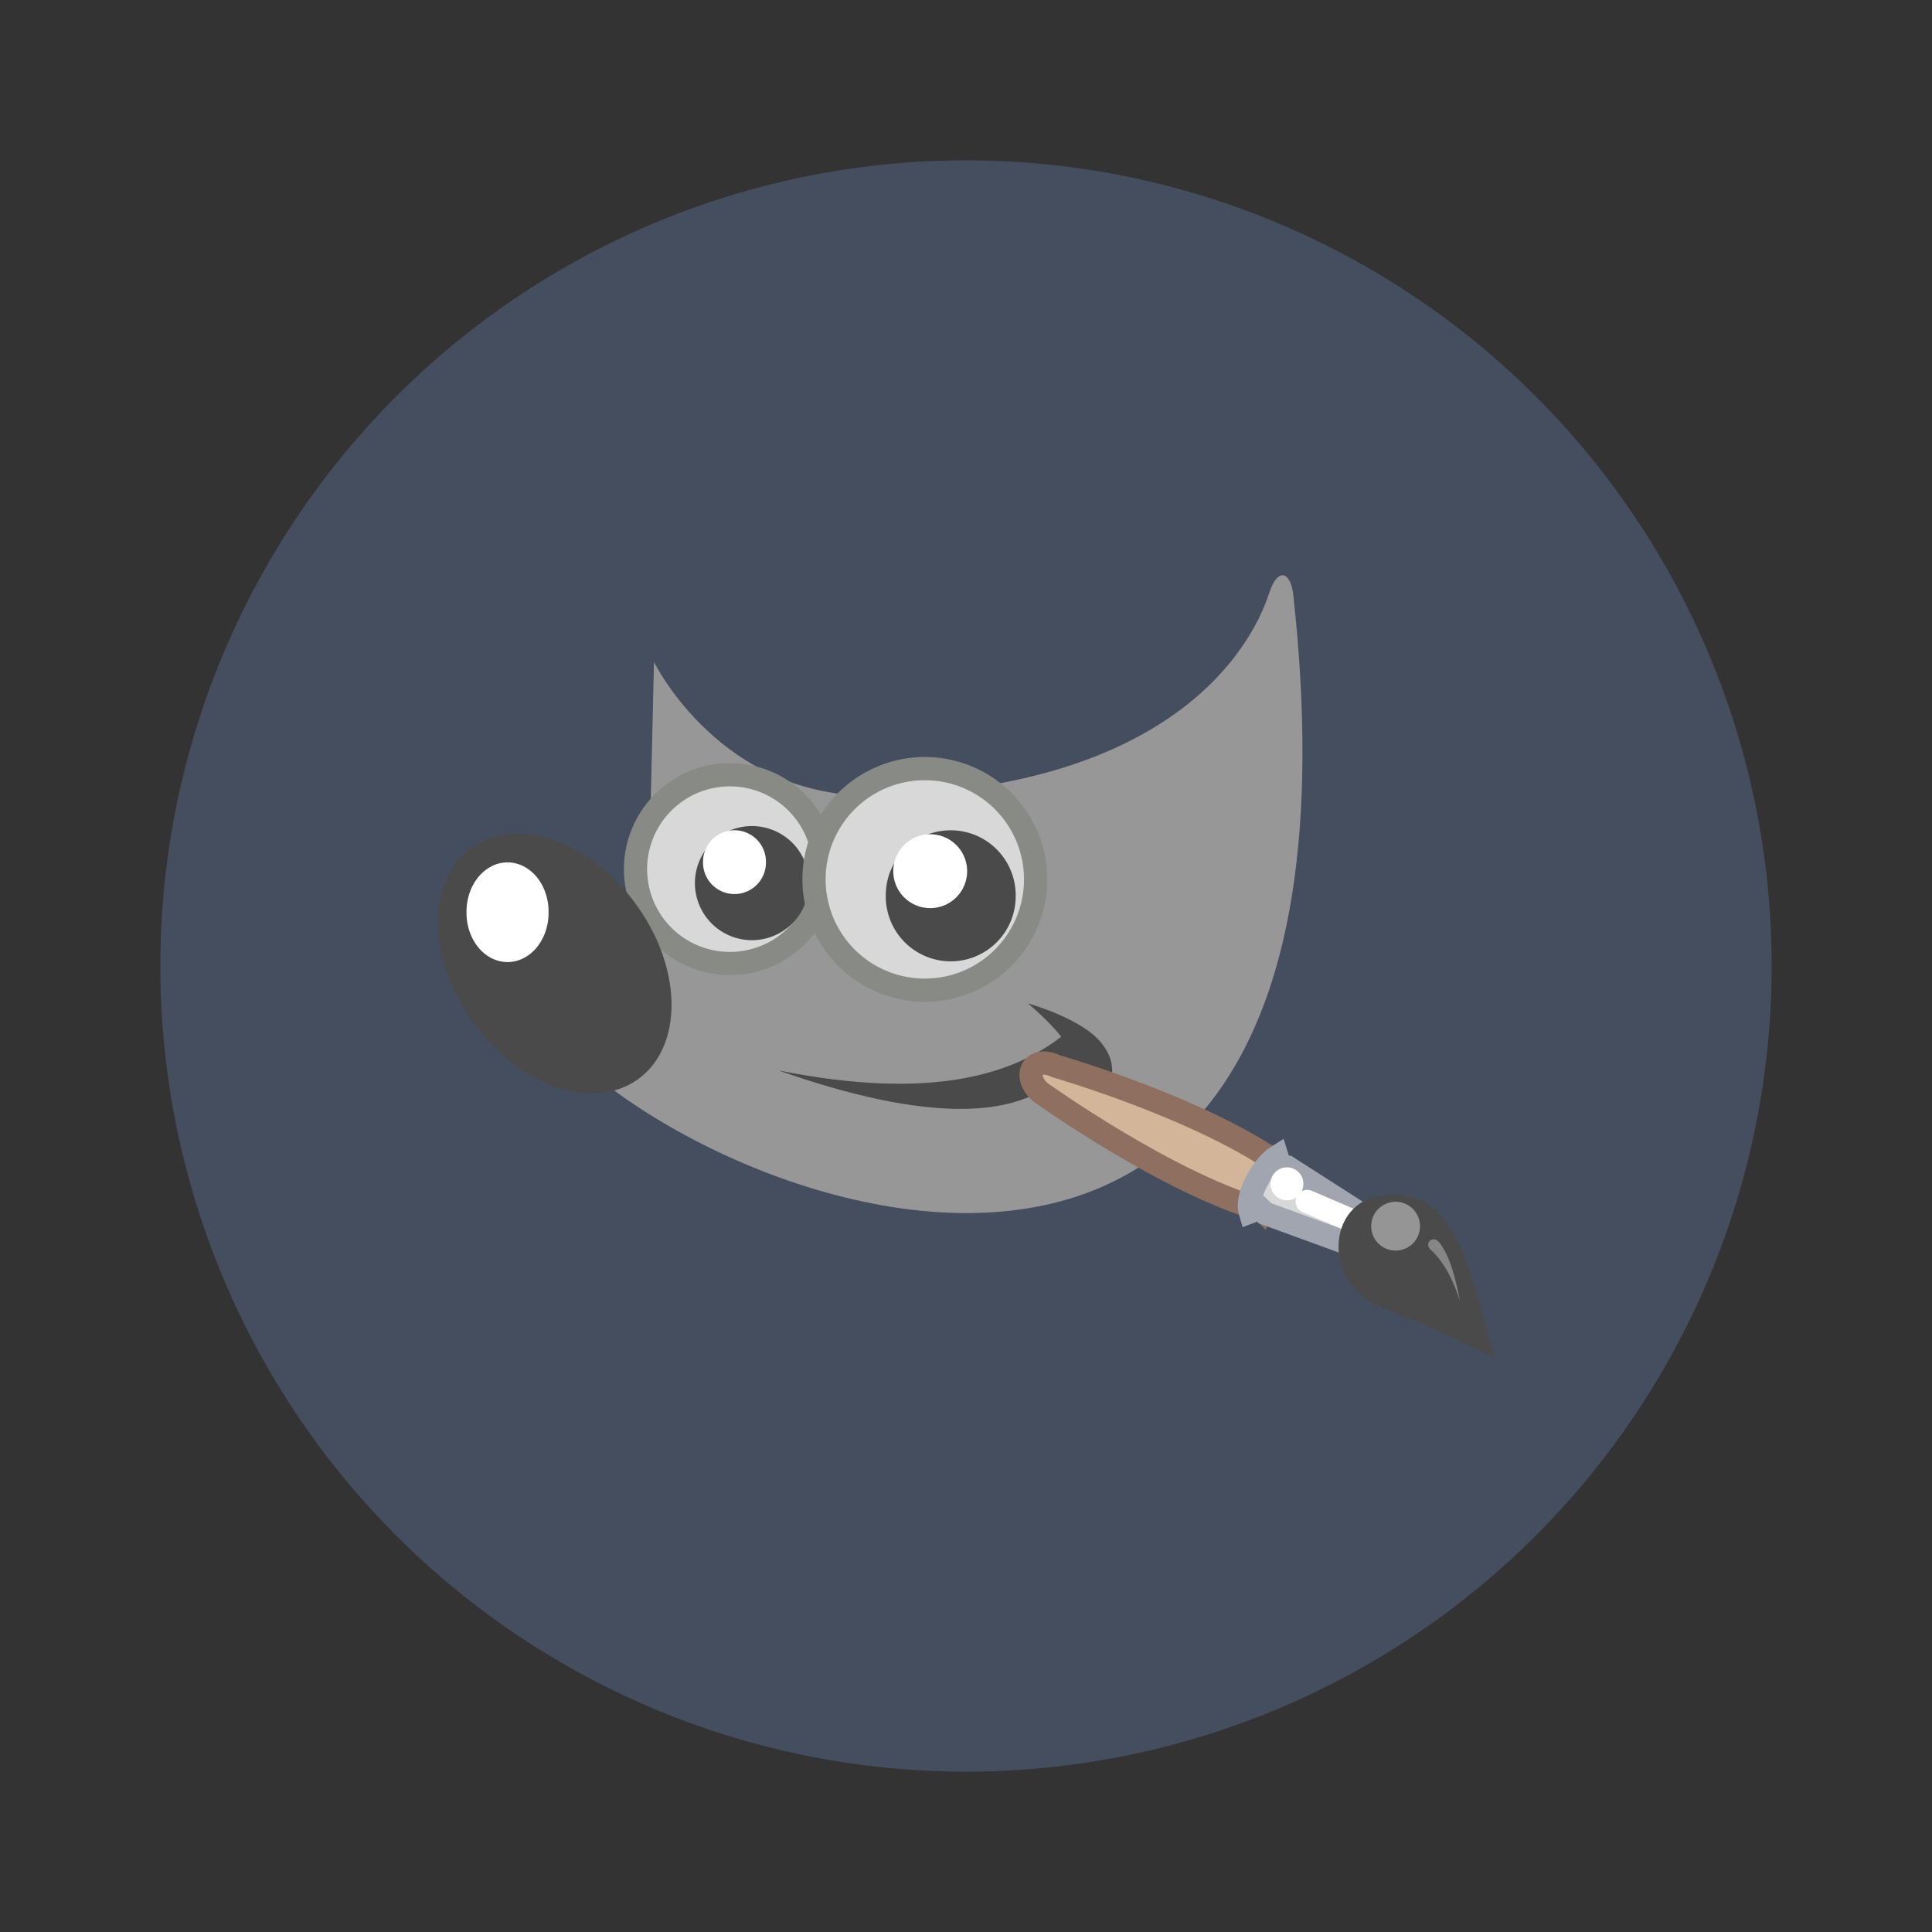<?xml version="1.0" encoding="UTF-8" standalone="no"?>
<svg
   xmlns:dc="http://purl.org/dc/elements/1.1/"
   xmlns:cc="http://creativecommons.org/ns#"
   xmlns:rdf="http://www.w3.org/1999/02/22-rdf-syntax-ns#"
   xmlns:svg="http://www.w3.org/2000/svg"
   xmlns="http://www.w3.org/2000/svg"
   xmlns:xlink="http://www.w3.org/1999/xlink"
   xmlns:sodipodi="http://sodipodi.sourceforge.net/DTD/sodipodi-0.dtd"
   xmlns:inkscape="http://www.inkscape.org/namespaces/inkscape"
   width="192"
   height="192"
   viewBox="0 0 50.8 50.8"
   version="1.1"
   id="svg8"
   inkscape:version="1.0.2 (e86c870879, 2021-01-15)"
   sodipodi:docname="5_hover.svg"
   inkscape:export-filename="/home/hrq/.config/awesome/themes/dark/taglist/1_empty.png"
   inkscape:export-xdpi="96"
   inkscape:export-ydpi="96">
  <rect x="0" y="0" width="50.8" height="50.8" fill="#333333" stroke="none"/>
  <defs
     id="defs2">
    <linearGradient
       id="firefox-b"
       x1="44.018"
       x2="75.089"
       y1="144.36"
       y2="73.386"
       gradientTransform="scale(0.989,1.011)"
       gradientUnits="userSpaceOnUse">
      <stop
         offset="0%"
         stop-color="#FF837D"
         id="stop10" />
      <stop
         offset="100%"
         stop-color="#F8C18C"
         id="stop12" />
    </linearGradient>
    <path
       id="firefox-a"
       d="m 180.856,81.907 -3.11,2.681 c 0,-19.143 -27.041,-58.672 -31.439,-66.939 -1.69,2.458 -3.397,5.263 -3.486,8.267 C 141.005,23.021 124.947,10.561 121.853,0 112.227,8.443 103.726,32.362 109.744,48.764 c 6.018,16.402 19.304,25.239 19.406,25.476 22.123,51.688 -21.612,69.707 -45.775,63.385 -10.383,-2.717 -14.905,-7.765 -20.468,-13.475 9.749,2.376 16.922,1.657 24.38,-0.854 9.18,-3.091 9.945,-8.542 17.364,-5.619 2.79,-0.386 3.004,-3.232 2.07,-5.781 -1.35,-1.896 -3.392,-3.616 -6.013,-5.131 -5.72,-3.014 -12.062,-1.173 -22.336,1.222 -9.907,2.31 -27.82,-12.752 -18.248,-23.4 2.261,0.652 4.831,1.603 9.658,3.021 1.013,-1.756 1.942,-8.304 1.013,-10.747 4.534,-4.359 17.167,-7.94 17.459,-9.626 1.226,-1.64 4.201,-9.511 2.683,-10.465 -3.178,0.176 -24.957,0 -22.386,-9.848 C 69.706,43.628 76.333,34.714 81.12,31.445 72.656,29.441 64.658,33.063 57.475,38.252 53.678,36.883 41.917,35.113 38.428,36.883 35.28,35.663 29.561,31.192 27.907,20.107 25.15,22.65 17.488,29.796 15.897,50.36 7.702,59.621 2.005,78.624 2.196,79.305 L 6.699,71.66 C 4.754,78.226 1.238,96.104 0.597,101.587 L 3.848,94.152 c 0,0 -1.212,20.149 6.931,37.977 8.143,17.828 23.386,31.765 34.365,38.156 7.892,4.717 25.098,14.203 43.11,14.138 18.012,-0.065 43.187,-2.258 52.294,-17.303 7.669,-4.516 14.229,-8.213 19.046,-12.688 8.729,-8.109 10.522,-16.186 10.009,-22.304 7.877,-15.403 11.254,-33.561 11.254,-50.223 z m -19.294,-9.452 -0.039,0.744 0.028,-0.749 0.011,0.006 z" />
    <linearGradient
       id="firefox-d"
       x1="39.419"
       x2="38.3"
       y1="192.84"
       y2="194.132"
       gradientTransform="scale(1.64,0.61)"
       gradientUnits="userSpaceOnUse">
      <stop
         offset="0%"
         stop-color="#FF837D"
         id="stop16" />
      <stop
         offset="100%"
         stop-color="#FF837D"
         id="stop18" />
    </linearGradient>
    <linearGradient
       id="firefox-b-2"
       x1="44.018"
       x2="75.089"
       y1="144.36"
       y2="73.386"
       gradientTransform="scale(0.989,1.011)"
       gradientUnits="userSpaceOnUse">
      <stop
         offset="0%"
         stop-color="#FF837D"
         id="stop1343" />
      <stop
         offset="100%"
         stop-color="#F8C18C"
         id="stop1345" />
    </linearGradient>
    <path
       id="firefox-a-1"
       d="M180.856,81.907 L177.746,84.588 C177.746,65.445 150.705,25.916 146.308,17.649 C144.618,20.107 142.91,22.912 142.822,25.916 C141.005,23.021 124.947,10.561 121.853,-3.63797881e-12 C112.227,8.443 103.726,32.362 109.744,48.764 C115.762,65.165 129.048,74.003 129.15,74.24 C151.272,125.928 107.537,143.947 83.375,137.625 C72.991,134.908 68.47,129.86 62.907,124.15 C72.656,126.527 79.828,125.808 87.286,123.297 C96.466,120.206 97.231,114.755 104.65,117.678 C107.44,117.292 107.654,114.445 106.72,111.897 C105.37,110.001 103.328,108.281 100.707,106.766 C94.987,103.752 88.645,105.593 78.371,107.988 C68.464,110.298 50.551,95.236 60.123,84.588 C62.384,85.24 64.955,86.19 69.781,87.609 C70.794,85.854 71.722,79.305 70.794,76.862 C75.328,72.503 87.961,68.922 88.254,67.237 C89.48,65.596 92.455,57.726 90.936,56.772 C87.758,56.948 65.98,56.772 68.55,46.924 C69.706,43.628 76.333,34.714 81.12,31.445 C72.656,29.441 64.658,33.063 57.475,38.252 C53.678,36.883 41.917,35.113 38.428,36.883 C35.28,35.663 29.561,31.192 27.907,20.107 C25.15,22.65 17.488,29.796 15.897,50.36 C7.702,59.621 2.005,78.624 2.196,79.305 L6.699,71.66 C4.754,78.226 1.238,96.104 0.597,101.587 L3.848,94.152 C3.848,94.152 2.636,114.301 10.778,132.129 C18.921,149.957 34.164,163.894 45.144,170.285 C53.035,175.002 70.242,184.489 88.254,184.423 C106.266,184.358 131.441,182.165 140.548,167.121 C148.217,162.605 154.778,158.907 159.594,154.433 C168.323,146.323 170.116,138.247 169.603,132.129 C177.48,116.726 180.856,98.568 180.856,81.907 Z M161.562,72.455 L161.523,73.198 L161.551,72.449 L161.562,72.455 L161.562,72.455 Z" />
    <linearGradient
       id="firefox-d-0"
       x1="39.419"
       x2="38.3"
       y1="192.84"
       y2="194.132"
       gradientTransform="scale(1.64,0.61)"
       gradientUnits="userSpaceOnUse">
      <stop
         offset="0%"
         stop-color="#FF837D"
         id="stop1349" />
      <stop
         offset="100%"
         stop-color="#FF837D"
         id="stop1351" />
    </linearGradient>
    <style
       type="text/css"
       id="style228"><![CDATA[
    .fil1 {fill:none}
    .fil0 {fill:#212121;fill-rule:nonzero}
   ]]></style>
    <mask
       id="mask0"
       mask-type="alpha"
       maskUnits="userSpaceOnUse"
       x="0"
       y="0"
       width="256"
       height="256">
      <path
         style="clip-rule:evenodd;fill:#ffffff;fill-rule:evenodd"
         inkscape:connector-curvature="0"
         d="m 181.534,254.252 c 4.032,1.571 8.63,1.47 12.7,-0.488 l 52.706,-25.361 c 5.538,-2.665 9.06,-8.271 9.06,-14.42 V 42.018 c 0,-6.149 -3.522,-11.754 -9.06,-14.419 L 194.234,2.237 c -5.341,-2.57 -11.592,-1.94 -16.279,1.467 -0.67,0.487 -1.308,1.03 -1.906,1.629 L 75.149,97.386 31.199,64.025 C 27.108,60.919 21.385,61.173 17.585,64.63 L 3.489,77.453 c -4.648,4.228 -4.653,11.54 -0.012,15.775 L 41.593,128 3.478,162.773 c -4.642,4.235 -4.636,11.547 0.012,15.775 L 17.585,191.37 c 3.8,3.457 9.522,3.711 13.614,0.606 l 43.95,-33.362 100.9,92.053 c 1.596,1.597 3.47,2.8 5.485,3.585 z M 192.039,69.885 115.479,128 l 76.56,58.115 z"
         id="path912" />
    </mask>
    <filter
       style="color-interpolation-filters:sRGB"
       id="filter0_d"
       x="-21.49"
       y="40.522"
       width="298.822"
       height="236.149"
       filterUnits="userSpaceOnUse">
      <feFlood
         flood-opacity="0"
         result="BackgroundImageFix"
         id="feFlood931" />
      <feColorMatrix
         in="SourceAlpha"
         type="matrix"
         values="0 0 0 0 0 0 0 0 0 0 0 0 0 0 0 0 0 0 127 0"
         id="feColorMatrix933" />
      <feOffset
         id="feOffset935" />
      <feGaussianBlur
         stdDeviation="10.667"
         id="feGaussianBlur937" />
      <feColorMatrix
         type="matrix"
         values="0 0 0 0 0 0 0 0 0 0 0 0 0 0 0 0 0 0 0.25 0"
         id="feColorMatrix939" />
      <feBlend
         mode="overlay"
         in2="BackgroundImageFix"
         result="effect1_dropShadow"
         id="feBlend941" />
      <feBlend
         mode="normal"
         in="SourceGraphic"
         in2="effect1_dropShadow"
         result="shape"
         id="feBlend943" />
    </filter>
    <filter
       style="color-interpolation-filters:sRGB"
       id="filter1_d"
       x="154.667"
       y="-20.674"
       width="122.667"
       height="297.347"
       filterUnits="userSpaceOnUse">
      <feFlood
         flood-opacity="0"
         result="BackgroundImageFix"
         id="feFlood946" />
      <feColorMatrix
         in="SourceAlpha"
         type="matrix"
         values="0 0 0 0 0 0 0 0 0 0 0 0 0 0 0 0 0 0 127 0"
         id="feColorMatrix948" />
      <feOffset
         id="feOffset950" />
      <feGaussianBlur
         stdDeviation="10.667"
         id="feGaussianBlur952" />
      <feColorMatrix
         type="matrix"
         values="0 0 0 0 0 0 0 0 0 0 0 0 0 0 0 0 0 0 0.25 0"
         id="feColorMatrix954" />
      <feBlend
         mode="overlay"
         in2="BackgroundImageFix"
         result="effect1_dropShadow"
         id="feBlend956" />
      <feBlend
         mode="normal"
         in="SourceGraphic"
         in2="effect1_dropShadow"
         result="shape"
         id="feBlend958" />
    </filter>
    <linearGradient
       id="paint0_linear"
       x1="127.844"
       y1="0.66"
       x2="127.844"
       y2="255.34"
       gradientUnits="userSpaceOnUse">
      <stop
         stop-color="white"
         id="stop961" />
      <stop
         offset="1"
         stop-color="white"
         stop-opacity="0"
         id="stop963" />
    </linearGradient>
    <clipPath
       id="clip0">
      <rect
         width="192"
         height="192"
         fill="white"
         id="rect3989" />
    </clipPath>
    <radialGradient
       cx="23"
       cy="33.938"
       r="18.25"
       fx="23"
       fy="33.938"
       id="radialGradient6498"
       xlink:href="#linearGradient6492"
       gradientUnits="userSpaceOnUse"
       gradientTransform="matrix(3.913,0,0,1.702,6.173,64.101)" />
    <linearGradient
       id="linearGradient6492">
      <stop
         style="stop-color:black;stop-opacity:1"
         offset="0"
         id="stop6494" />
      <stop
         style="stop-color:black;stop-opacity:0"
         offset="1"
         id="stop6496" />
    </linearGradient>
    <radialGradient
       cx="18.558"
       cy="22.3"
       r="19.229"
       fx="18.558"
       fy="22.3"
       id="radialGradient4354"
       xlink:href="#linearGradient6500"
       gradientUnits="userSpaceOnUse"
       gradientTransform="matrix(6.936,0,0,5.073,-58.249,-28.992)" />
    <linearGradient
       id="linearGradient6500">
      <stop
         style="stop-color:#857c63;stop-opacity:1"
         offset="0"
         id="stop6502" />
      <stop
         style="stop-color:#221f19;stop-opacity:1"
         offset="1"
         id="stop6504" />
    </linearGradient>
    <linearGradient
       x1="32.35"
       y1="28.083"
       x2="21.213"
       y2="30.293"
       id="linearGradient4351"
       xlink:href="#linearGradient6492"
       gradientUnits="userSpaceOnUse"
       gradientTransform="matrix(3.913,0,0,3.913,-9.327,-1.753)" />
    <linearGradient
       x1="14.969"
       y1="19.111"
       x2="39.525"
       y2="46.986"
       id="linearGradient8530"
       xlink:href="#linearGradient8524"
       gradientUnits="userSpaceOnUse"
       gradientTransform="matrix(3.913,0,0,3.913,5.684,-3.106)" />
    <linearGradient
       id="linearGradient8524">
      <stop
         style="stop-color:white;stop-opacity:1"
         offset="0"
         id="stop8526" />
      <stop
         style="stop-color:white;stop-opacity:0"
         offset="1"
         id="stop8528" />
    </linearGradient>
    <radialGradient
       cx="69.473"
       cy="19.598"
       r="3.515"
       fx="69.473"
       fy="19.598"
       id="radialGradient4363"
       xlink:href="#linearGradient6468"
       gradientUnits="userSpaceOnUse"
       gradientTransform="matrix(6.592,0,0,6.592,-398.877,-59.774)" />
    <linearGradient
       id="linearGradient6468">
      <stop
         style="stop-color:white;stop-opacity:1"
         offset="0"
         id="stop6470" />
      <stop
         style="stop-color:#b9b9b0;stop-opacity:1"
         offset="1"
         id="stop6472" />
    </linearGradient>
    <radialGradient
       cx="6.024"
       cy="25.271"
       r="4.831"
       fx="6.024"
       fy="25.271"
       id="radialGradient8548"
       xlink:href="#linearGradient8542"
       gradientUnits="userSpaceOnUse"
       gradientTransform="matrix(3.12,-1.802,2.103,3.642,-48.746,7.015)" />
    <linearGradient
       id="linearGradient8542">
      <stop
         style="stop-color:#5b676b;stop-opacity:1"
         offset="0"
         id="stop8544" />
      <stop
         style="stop-color:#141718;stop-opacity:1"
         offset="1"
         id="stop8546" />
    </linearGradient>
    <linearGradient
       x1="6.305"
       y1="23.362"
       x2="5.985"
       y2="31.57"
       id="linearGradient6458"
       xlink:href="#linearGradient8524"
       gradientUnits="userSpaceOnUse"
       gradientTransform="matrix(3.132,-2.346,2.346,3.132,-55.506,35.319)" />
    <radialGradient
       cx="69.473"
       cy="19.598"
       r="3.515"
       fx="69.473"
       fy="19.598"
       id="radialGradient6474"
       xlink:href="#linearGradient6468"
       gradientUnits="userSpaceOnUse"
       gradientTransform="matrix(7.738,0,0,7.738,-445.666,-82.458)" />
    <linearGradient
       x1="37.018"
       y1="19.24"
       x2="27.754"
       y2="11.182"
       id="linearGradient6957"
       xlink:href="#linearGradient6951"
       gradientUnits="userSpaceOnUse"
       gradientTransform="matrix(-0.449,-1.525,1.525,-0.449,127.405,187.422)" />
    <linearGradient
       id="linearGradient6951">
      <stop
         style="stop-color:#6e3d09;stop-opacity:1"
         offset="0"
         id="stop6953" />
      <stop
         style="stop-color:#ea8113;stop-opacity:1"
         offset="0.242"
         id="stop6959" />
      <stop
         style="stop-color:#5c3307;stop-opacity:1"
         offset="0.621"
         id="stop6961" />
      <stop
         style="stop-color:#e07c12;stop-opacity:1"
         offset="1"
         id="stop6955" />
    </linearGradient>
    <linearGradient
       x1="19.395"
       y1="30.001"
       x2="23.109"
       y2="33.439"
       id="linearGradient6945"
       xlink:href="#linearGradient6939"
       gradientUnits="userSpaceOnUse"
       gradientTransform="matrix(-0.449,-1.525,1.525,-0.449,120.488,184.655)" />
    <linearGradient
       id="linearGradient6939">
      <stop
         style="stop-color:#bdbdbd;stop-opacity:1"
         offset="0"
         id="stop6941" />
      <stop
         style="stop-color:#e2e2e2;stop-opacity:1"
         offset="0.333"
         id="stop6947" />
      <stop
         style="stop-color:#a3a3a3;stop-opacity:1"
         offset="0.667"
         id="stop6949" />
      <stop
         style="stop-color:#ddd;stop-opacity:1"
         offset="1"
         id="stop6943" />
    </linearGradient>
    <radialGradient
       cx="15.415"
       cy="35.357"
       r="7.579"
       fx="15.415"
       fy="35.357"
       id="radialGradient6969"
       xlink:href="#linearGradient6963"
       gradientUnits="userSpaceOnUse"
       gradientTransform="matrix(-0.707,-2.399,2.338,-0.689,94.685,207.11)" />
    <linearGradient
       id="linearGradient6963">
      <stop
         style="stop-color:#696969;stop-opacity:1"
         offset="0"
         id="stop6965" />
      <stop
         style="stop-color:black;stop-opacity:1"
         offset="1"
         id="stop6967" />
    </linearGradient>
    <linearGradient
       x1="13.236"
       y1="37.752"
       x2="7.752"
       y2="42.282"
       id="linearGradient2452"
       xlink:href="#linearGradient8524"
       gradientUnits="userSpaceOnUse"
       gradientTransform="matrix(0.263,-1.329,1.329,0.263,123.994,149.648)" />
    <linearGradient
       x1="26.163"
       y1="30.543"
       x2="24.329"
       y2="30.985"
       id="linearGradient4330"
       xlink:href="#linearGradient6492"
       gradientUnits="userSpaceOnUse"
       gradientTransform="matrix(3.913,0,0,3.913,5.684,-3.106)" />
  </defs>
  <sodipodi:namedview
     id="base"
     pagecolor="#ffffff"
     bordercolor="#666666"
     borderopacity="1.0"
     inkscape:pageopacity="0.0"
     inkscape:pageshadow="2"
     inkscape:zoom="1.979899"
     inkscape:cx="34.938298"
     inkscape:cy="104.39666"
     inkscape:document-units="mm"
     inkscape:current-layer="layer1"
     inkscape:document-rotation="0"
     showgrid="false"
     inkscape:window-width="1888"
     inkscape:window-height="1018"
     inkscape:window-x="16"
     inkscape:window-y="16"
     inkscape:window-maximized="0"
     units="px" />
  <g
     inkscape:label="Layer 1"
     inkscape:groupmode="layer"
     id="layer1">
    <circle
       style="fill:#454e5f;fill-opacity:1;stroke-width:0.276"
       id="path1291-5"
       cx="-25.4"
       cy="25.4"
       r="21.184"
       transform="scale(-1,1)" />
    <g
       id="g4486"
       transform="matrix(0.156,0,0,0.156,9.977,10.279)">
      <path
         id="path4323"
         style="color:#000000;display:inline;overflow:visible;visibility:visible;fill:#979797;fill-opacity:1;fill-rule:evenodd;stroke:none;stroke-width:3.913;stroke-linecap:butt;stroke-linejoin:miter;stroke-miterlimit:10;stroke-dasharray:none;stroke-dashoffset:0;stroke-opacity:1;marker:none;marker-start:none;marker-mid:none;marker-end:none"
         d="m 46.275,45.676 c 0,0 11.247,23.193 37.558,22.538 55.138,-1.383 64.807,-30.146 66.191,-34.296 1.383,-4.15 3.5,-3.521 3.989,0.314 17.983,163.231 -124.8,93.195 -129.871,65.393 28.358,-8.3 21.441,-24.208 21.441,-24.208 z"
         inkscape:connector-curvature="0" />
      <path
         id="path6480"
         style="color:#000000;display:inline;overflow:visible;visibility:visible;fill:#4a4a4a;fill-opacity:1;fill-rule:evenodd;stroke:none;stroke-width:3.913;stroke-linecap:butt;stroke-linejoin:miter;stroke-miterlimit:10;stroke-dasharray:none;stroke-dashoffset:0;stroke-opacity:1;marker:none;marker-start:none;marker-mid:none;marker-end:none"
         d="m 67.26,114.53 c 26.367,5.274 39.794,0.384 47.652,-5.684 -2.075,-2.68 -5.62,-5.62 -5.62,-5.62 0,0 9.208,2.559 12.45,6.744 3.233,4.173 1.2,6.744 0.354,12.084 -1.884,-4.69 -5.399,-6.448 -5.875,-8.312 -7.067,9.77 -24.675,9.364 -48.961,0.788 z"
         inkscape:connector-curvature="0" />
      <path
         id="path4357"
         style="color:#000000;display:inline;overflow:visible;visibility:visible;fill:#d8d8d8;fill-opacity:1;fill-rule:evenodd;stroke:#888a85;stroke-width:3.913;stroke-linecap:butt;stroke-linejoin:miter;stroke-miterlimit:10;stroke-dasharray:none;stroke-dashoffset:0;stroke-opacity:1;marker:none;marker-start:none;marker-mid:none;marker-end:none"
         d="m 74.979,80.604 a 15.908,15.908 0 1 1 -31.816,0 15.908,15.908 0 1 1 31.816,0 z"
         inkscape:connector-curvature="0" />
      <path
         id="path5198"
         style="color:#000000;display:inline;overflow:visible;visibility:visible;fill:#4a4a4a;fill-opacity:1;fill-rule:evenodd;stroke:none;stroke-width:3.913;stroke-linecap:butt;stroke-linejoin:miter;stroke-miterlimit:10;stroke-dasharray:none;stroke-dashoffset:0;stroke-opacity:1;marker:none;marker-start:none;marker-mid:none;marker-end:none"
         d="M 43.289,86.598 A 23.862,16.946 54.192 1 1 15.804,106.427 23.862,16.946 54.192 1 1 43.289,86.598 Z"
         inkscape:connector-curvature="0" />
      <path
         id="path4359"
         style="color:#000000;display:inline;overflow:visible;visibility:visible;fill:#4a4a4a;fill-opacity:1;fill-rule:evenodd;stroke:#4a4a4a;stroke-width:3.913;stroke-linecap:butt;stroke-linejoin:miter;stroke-miterlimit:10;stroke-dasharray:none;stroke-dashoffset:0;stroke-opacity:1;marker:none;marker-start:none;marker-mid:none;marker-end:none"
         d="m 70.45,82.961 a 7.659,7.659 0 1 1 -15.319,0 7.659,7.659 0 1 1 15.319,0 z"
         inkscape:connector-curvature="0" />
      <path
         id="path6446"
         style="color:#000000;display:inline;overflow:visible;visibility:visible;fill:#ffffff;fill-opacity:1;fill-rule:evenodd;stroke:none;stroke-width:3.913;stroke-linecap:butt;stroke-linejoin:miter;stroke-miterlimit:10;stroke-dasharray:none;stroke-dashoffset:0;stroke-opacity:1;marker:none;marker-start:none;marker-mid:none;marker-end:none"
         d="m 28.509,87.867 a 6.917,8.3 0 1 1 -13.833,0 6.917,8.3 0 1 1 13.833,0 z"
         inkscape:connector-curvature="0" />
      <path
         id="path4361"
         style="color:#000000;display:inline;overflow:visible;visibility:visible;fill:#ffffff;fill-opacity:1;fill-rule:evenodd;stroke:none;stroke-width:3;stroke-linecap:butt;stroke-linejoin:miter;stroke-miterlimit:10;stroke-dasharray:none;stroke-dashoffset:0;stroke-opacity:1;marker:none;marker-start:none;marker-mid:none;marker-end:none"
         d="m 65.147,79.426 a 5.303,5.303 0 1 1 -10.605,0 5.303,5.303 0 1 1 10.605,0 z"
         inkscape:connector-curvature="0" />
      <path
         id="path6462"
         style="color:#000000;display:inline;overflow:visible;visibility:visible;fill:#d8d8d8;fill-opacity:1;fill-rule:evenodd;stroke:#888a85;stroke-width:3.913;stroke-linecap:butt;stroke-linejoin:miter;stroke-miterlimit:10;stroke-dasharray:none;stroke-dashoffset:0;stroke-opacity:1;marker:none;marker-start:none;marker-mid:none;marker-end:none"
         d="m 110.599,82.333 a 18.675,18.675 0 1 1 -37.35,0 18.675,18.675 0 1 1 37.35,0 z"
         inkscape:connector-curvature="0" />
      <path
         id="path6464"
         style="color:#000000;display:inline;overflow:visible;visibility:visible;fill:#4a4a4a;fill-opacity:1;fill-rule:evenodd;stroke:#4a4a4a;stroke-width:3.913;stroke-linecap:butt;stroke-linejoin:miter;stroke-miterlimit:10;stroke-dasharray:none;stroke-dashoffset:0;stroke-opacity:1;marker:none;marker-start:none;marker-mid:none;marker-end:none"
         d="m 105.283,85.1 a 8.992,8.992 0 1 1 -17.983,0 8.992,8.992 0 1 1 17.983,0 z"
         inkscape:connector-curvature="0" />
      <path
         id="path6466"
         style="color:#000000;display:inline;overflow:visible;visibility:visible;fill:#ffffff;fill-opacity:1;fill-rule:evenodd;stroke:none;stroke-width:3.521;stroke-linecap:butt;stroke-linejoin:miter;stroke-miterlimit:10;stroke-dasharray:none;stroke-dashoffset:0;stroke-opacity:1;marker:none;marker-start:none;marker-mid:none;marker-end:none"
         d="m 99.058,80.95 a 6.225,6.225 0 1 1 -12.45,0 6.225,6.225 0 1 1 12.45,0 z"
         inkscape:connector-curvature="0" />
      <path
         inkscape:connector-curvature="0"
         d="m 148.834,138.105 3.625,-7.218 c -13.484,-9.865 -38.341,-17.043 -38.341,-17.043 -4.309,-2.007 -5.668,1.864 -2.685,4.38 0,0 21.258,15.239 37.401,19.881 z"
         style="color:#000000;display:inline;overflow:visible;visibility:visible;opacity:1;fill:#d3b69a;fill-opacity:1;fill-rule:nonzero;stroke:#8e6f60;stroke-width:3.913;stroke-linecap:round;stroke-linejoin:miter;stroke-miterlimit:4;stroke-dasharray:none;stroke-dashoffset:0;stroke-opacity:1;marker:none;marker-start:none;marker-mid:none;marker-end:none"
         id="path6937" />
      <path
         inkscape:connector-curvature="0"
         d="m 166.122,144.759 1.94,-4.296 -15.054,-9.644 -1.2,-0.102 -0.519,-1.661 c -2.187,1.369 -5.365,6.457 -4.522,9.317 l 1.626,-0.615 0.881,0.851 z"
         style="color:#000000;display:inline;overflow:visible;visibility:visible;opacity:1;fill:#d8d8d8;fill-opacity:1;fill-rule:nonzero;stroke:#a0a5af;stroke-width:3.913;stroke-linecap:round;stroke-linejoin:miter;stroke-miterlimit:4;stroke-dasharray:none;stroke-dashoffset:0;stroke-opacity:1;marker:none;marker-start:none;marker-mid:none;marker-end:none"
         id="path6935" />
      <path
         inkscape:connector-curvature="0"
         d="m 156.366,136.611 9.995,4.292"
         style="color:#000000;display:inline;overflow:visible;visibility:visible;opacity:1;fill:none;fill-opacity:1;fill-rule:nonzero;stroke:#ffffff;stroke-width:3.913;stroke-linecap:round;stroke-linejoin:round;stroke-miterlimit:4;stroke-dasharray:none;stroke-dashoffset:0;stroke-opacity:1;marker:none;marker-start:none;marker-mid:none;marker-end:none"
         id="path6985" />
      <path
         inkscape:connector-curvature="0"
         d="m 188,163 c -4.693,-15.931 -6.358,-28.58 -18.623,-27.455 -9.884,0.907 -10.576,15.069 -0.362,18.977 C 178.854,158.287 188,163 188,163 Z"
         style="color:#000000;display:inline;overflow:visible;visibility:visible;opacity:1;fill:#4a4a4a;fill-opacity:1;fill-rule:nonzero;stroke:none;stroke-width:0.318;stroke-linecap:round;stroke-linejoin:miter;stroke-miterlimit:4;stroke-dasharray:none;stroke-dashoffset:0;stroke-opacity:1;marker:none;marker-start:none;marker-mid:none;marker-end:none"
         id="path6933" />
      <path
         inkscape:connector-curvature="0"
         d="m 170.112,136.836 a 4.114,4.114 0 1 1 2.325,7.894 4.114,4.114 0 1 1 -2.325,-7.894 z"
         style="color:#000000;display:inline;overflow:visible;visibility:visible;opacity:0.528;fill:#d8d8d8;fill-opacity:1;fill-rule:nonzero;stroke:none;stroke-width:3.292;stroke-linecap:round;stroke-linejoin:miter;stroke-miterlimit:4;stroke-dasharray:none;stroke-dashoffset:0;stroke-opacity:1;marker:none;marker-start:none;marker-mid:none;marker-end:none"
         id="path6971" />
      <path
         inkscape:connector-curvature="0"
         d="m 152.172,130.981 a 2.776,2.776 0 1 1 1.569,5.326 2.776,2.776 0 1 1 -1.569,-5.326 z"
         style="color:#000000;display:inline;overflow:visible;visibility:visible;opacity:1;fill:#ffffff;fill-opacity:1;fill-rule:nonzero;stroke:none;stroke-width:2.221;stroke-linecap:round;stroke-linejoin:miter;stroke-miterlimit:4;stroke-dasharray:none;stroke-dashoffset:0;stroke-opacity:1;marker:none;marker-start:none;marker-mid:none;marker-end:none"
         id="path6983" />
      <path
         inkscape:connector-curvature="0"
         d="m 182.107,153.467 c 0,0 -1.528,-5.719 -4.902,-8.696 -1.194,-1.053 0.31,-2.604 1.437,-1.242 2.433,2.943 3.466,9.937 3.466,9.937 z"
         style="color:#000000;display:inline;overflow:visible;visibility:visible;opacity:0.428;fill:#d8d8d8;fill-opacity:1;fill-rule:nonzero;stroke:none;stroke-width:1.59;stroke-linecap:round;stroke-linejoin:miter;stroke-miterlimit:4;stroke-dasharray:none;stroke-dashoffset:0;stroke-opacity:1;marker:none;marker-start:none;marker-mid:none;marker-end:none"
         id="path1571" />
    </g>
  </g>
</svg>
